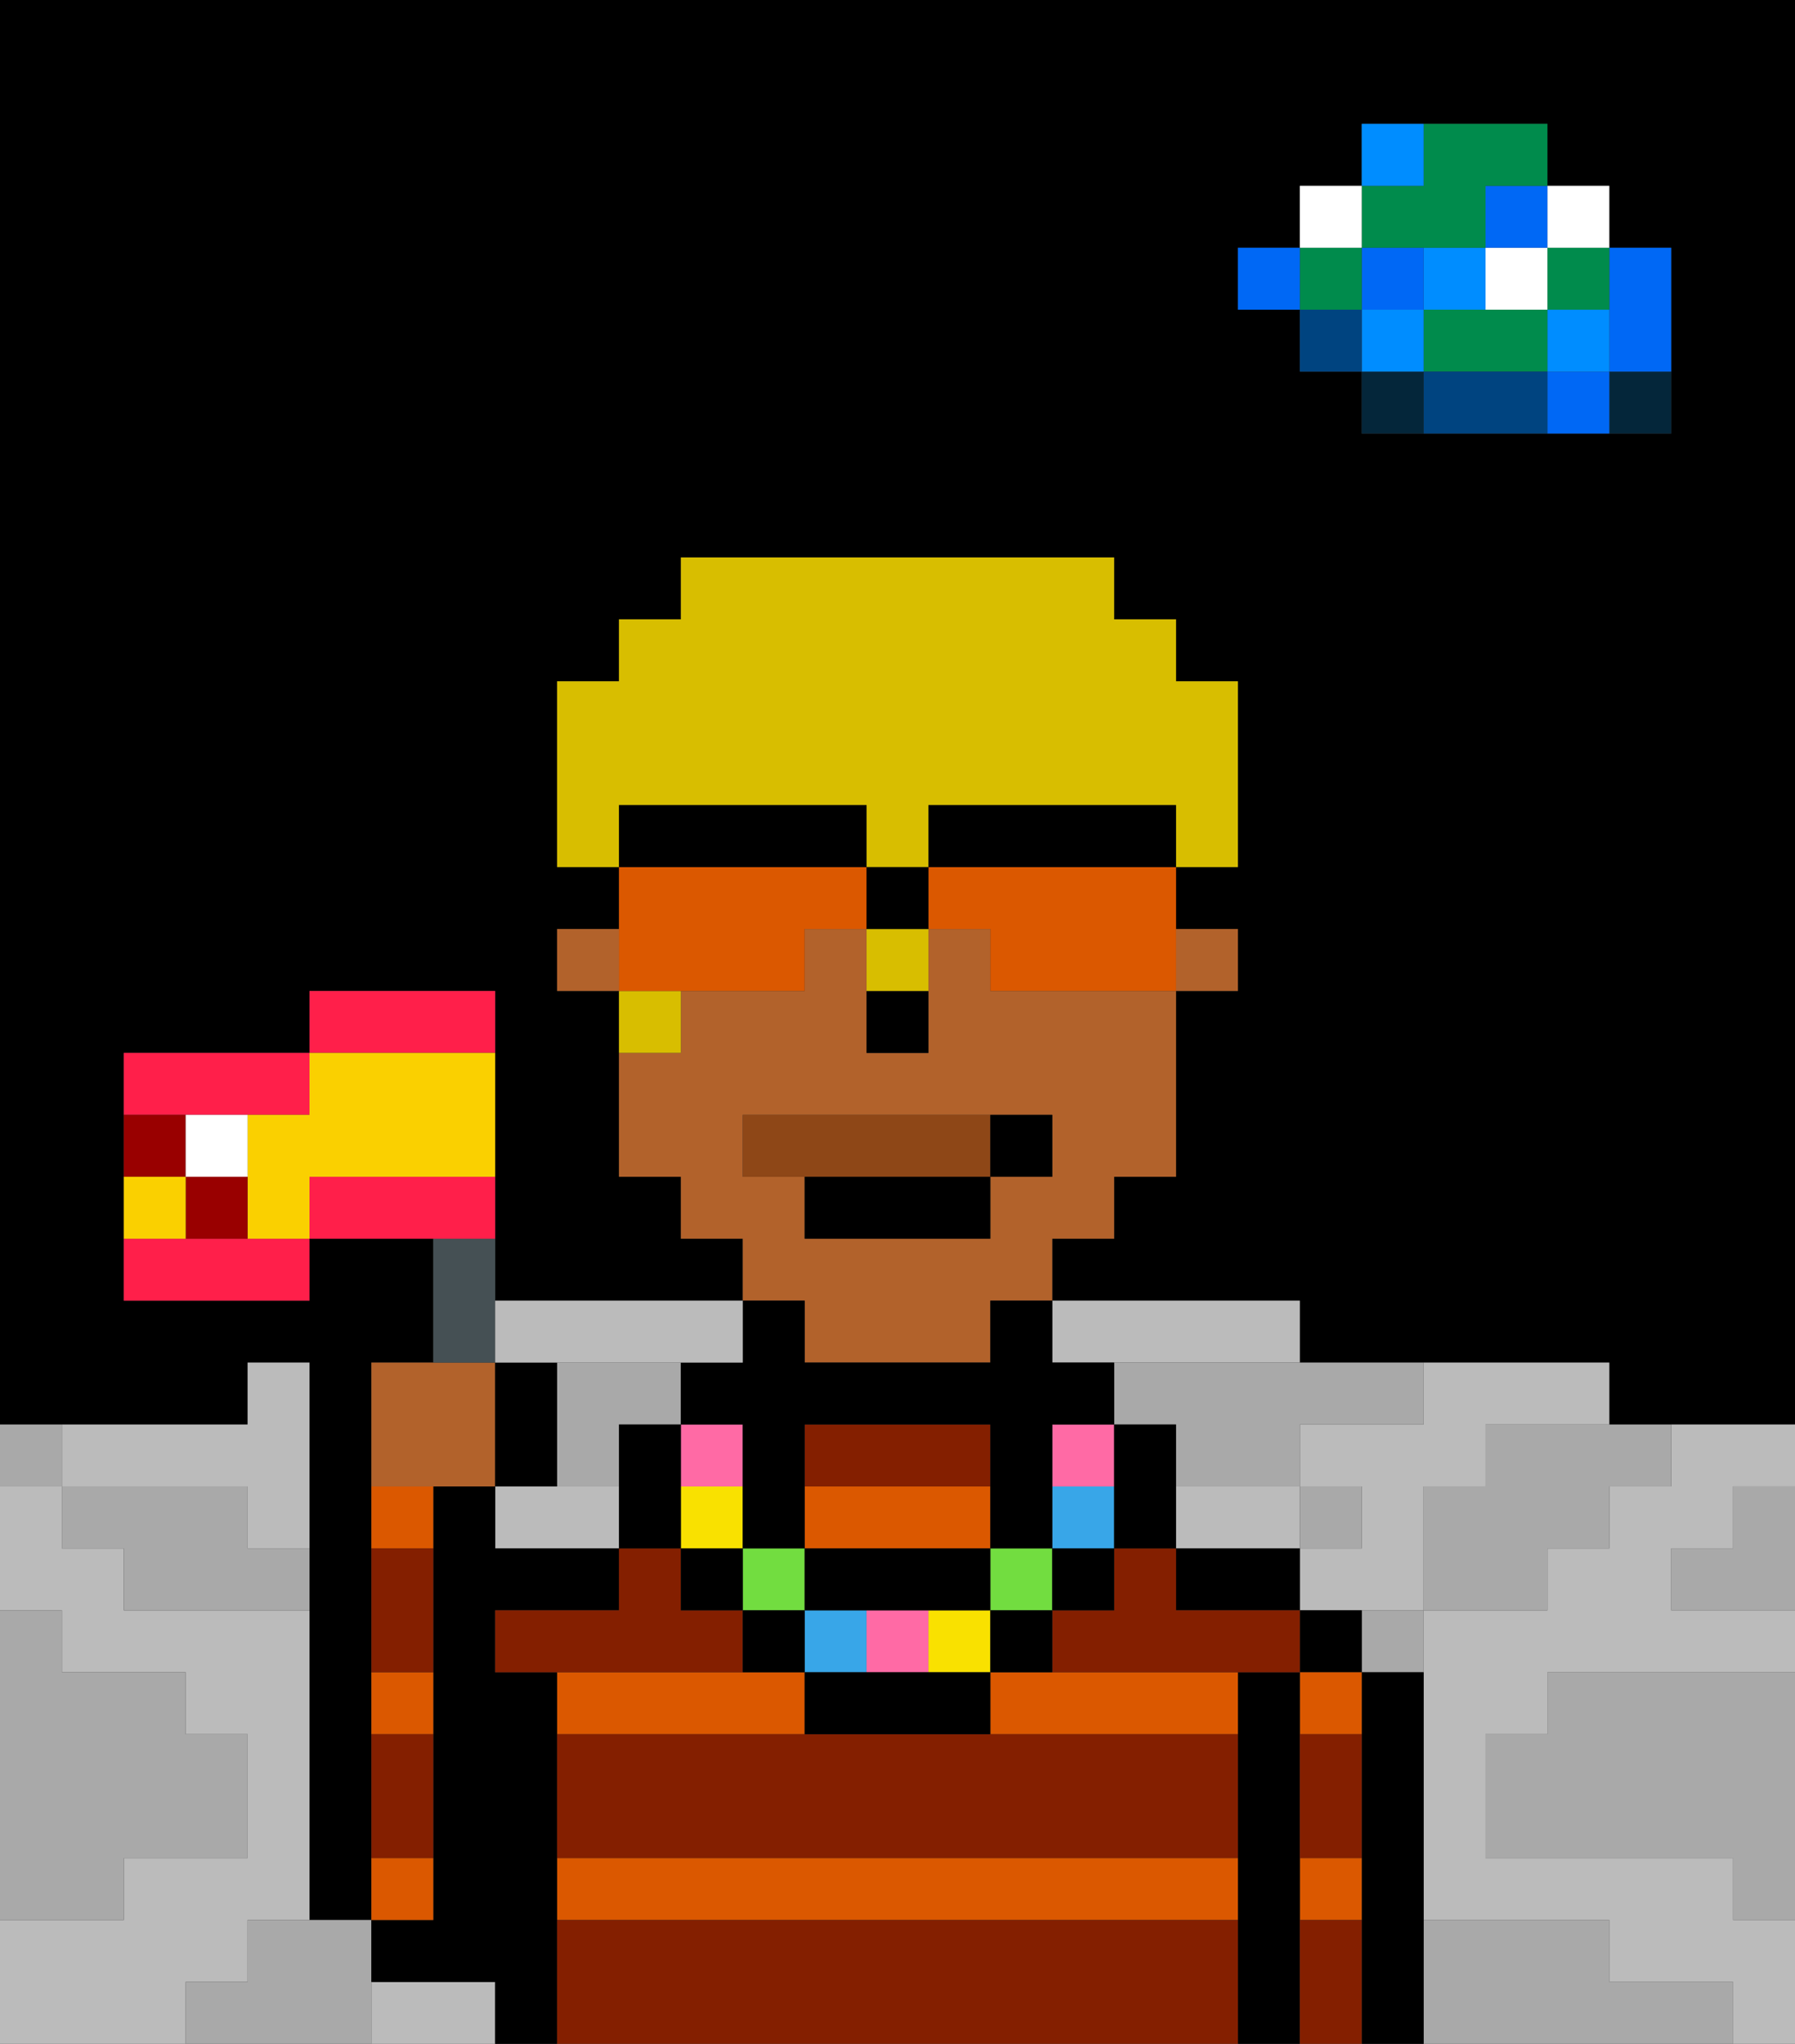 <svg xmlns="http://www.w3.org/2000/svg" viewBox="0 0 29 33"><rect x="0" y="0" width="29" height="33" fill="#333333" stroke="none"/><defs><style>polygon,rect,path{shape-rendering:crispedges;}polygon,rect,path{shape-rendering:crispedges;}.lb41-1{fill:#a9a9a9;}.lb41-2{fill:#000000;}.lb41-3{fill:#bbbbbb;}.lb41-4{fill:#04263a;}.lb41-5{fill:#0068f5;}.lb41-6{fill:#008dff;}.lb41-7{fill:#008b4c;}.lb41-8{fill:#ffffff;}.lb41-9{fill:#004480;}.lb41-10{fill:#db5800;}.lb41-11{fill:#b2622b;}.lb41-12{fill:#841f00;}.lb41-13{fill:#8e4717;}.lb41-14{fill:#d8be00;}.lb41-15{fill:#f9e100;}.lb41-16{fill:#72dd40;}.lb41-17{fill:#38a6e8;}.lb41-18{fill:#ff6aa5;}.lb41-19{fill:#db5800;}.lb41-20{fill:#455054;}.lb41-21{fill:#ff1f4a;}.lb41-22{fill:#fad000;}.lb41-23{fill:#900;}</style></defs><path class="lb41-1" d="M28,25H27v1h2V24H28Z"/><path class="lb41-2" d="M0,0V23H4V22H5v9H6V22H7V20H5v1H2V17H5V16H8v5h4V20H11V19H10V16H9V15h1V14H9V11h1V10h1V9h7v1h1v1h1v3H19v1h1v1H19v3H18v1H17v1h4v1h5v1h3V0H0ZM27,5V7H22V6H21V5H20V4h1V3h1V2h3V3h1V4h1Z"/><path class="lb41-1" d="M27,32H26V31H23v2h5V32Z"/><path class="lb41-1" d="M25,27v1H24v2h4v1h1V27H25Z"/><path class="lb41-3" d="M7,32H6v1H8V32Z"/><path class="lb41-3" d="M18,22h3V21H17v1Z"/><path class="lb41-3" d="M4,32V31H5V26H2V25H1V24H0v2H1v1H3v1H4v2H2v1H0v2H3V32Z"/><path class="lb41-3" d="M9,24H8v1h2V24Z"/><path class="lb41-3" d="M27,24H26v1H25v1H23v5h3v1h2v1h1V31H28V30H24V28h1V27h4V26H27V25h1V24h1V23H27Z"/><path class="lb41-3" d="M20,25h1V24H19v1Z"/><path class="lb41-3" d="M22,23H21v1h1v1H21v1h2V24h1V23h2V22H23v1Z"/><path class="lb41-3" d="M2,24H4v1H5V22H4v1H1v1Z"/><path class="lb41-4" d="M26,7h1V6H26Z"/><path class="lb41-5" d="M26,5V6h1V4H26Z"/><path class="lb41-5" d="M25,6V7h1V6Z"/><rect class="lb41-6" x="25" y="5" width="1" height="1"/><rect class="lb41-7" x="25" y="4" width="1" height="1"/><rect class="lb41-8" x="25" y="3" width="1" height="1"/><path class="lb41-1" d="M24,24H23v2h2V25h1V24h1V23H24Z"/><path class="lb41-7" d="M24,5H23V6h2V5Z"/><rect class="lb41-8" x="24" y="4" width="1" height="1"/><rect class="lb41-5" x="24" y="3" width="1" height="1"/><path class="lb41-9" d="M24,6H23V7h2V6Z"/><rect class="lb41-6" x="23" y="4" width="1" height="1"/><path class="lb41-1" d="M22,27h1V26H22Z"/><path class="lb41-4" d="M22,6V7h1V6Z"/><rect class="lb41-6" x="22" y="5" width="1" height="1"/><rect class="lb41-5" x="22" y="4" width="1" height="1"/><path class="lb41-7" d="M23,4h1V3h1V2H23V3H22V4Z"/><path class="lb41-6" d="M23,2H22V3h1Z"/><rect class="lb41-1" x="21" y="24" width="1" height="1"/><rect class="lb41-9" x="21" y="5" width="1" height="1"/><rect class="lb41-7" x="21" y="4" width="1" height="1"/><rect class="lb41-8" x="21" y="3" width="1" height="1"/><rect class="lb41-5" x="20" y="4" width="1" height="1"/><path class="lb41-1" d="M18,22v1h1v1h2V23h2V22H18Z"/><path class="lb41-1" d="M10,24V23h1V22H9v2Z"/><path class="lb41-1" d="M6,31H4v1H3v1H6V31Z"/><path class="lb41-1" d="M2,30H4V28H3V27H1V26H0v5H2Z"/><path class="lb41-1" d="M4,24H1v1H2v1H5V25H4Z"/><path class="lb41-1" d="M1,23H0v1H1Z"/><path class="lb41-2" d="M23,27H22v6h1V27Z"/><path class="lb41-2" d="M21,26v1h1V26Z"/><path class="lb41-10" d="M21,28h1V27H21Z"/><path class="lb41-10" d="M21,31h1V30H21Z"/><path class="lb41-2" d="M21,30V27H20v6h1V30Z"/><path class="lb41-2" d="M19,25v1h2V25H19Z"/><path class="lb41-10" d="M9,30v1H20V30H9Z"/><path class="lb41-10" d="M13,27H9v1h4Z"/><path class="lb41-10" d="M17,27H16v1h4V27H17Z"/><path class="lb41-10" d="M16,25V24H13v1h3Z"/><path class="lb41-2" d="M9,30V27H8V26h2V25H8V24H7v7H6v1H8v1H9V30Z"/><path class="lb41-10" d="M7,30H6v1H7Z"/><path class="lb41-10" d="M7,27H6v1H7Z"/><path class="lb41-10" d="M7,24H6v1H7Z"/><rect class="lb41-11" x="19" y="15" width="1" height="1"/><rect class="lb41-11" x="9" y="15" width="1" height="1"/><path class="lb41-11" d="M13,22h3V21h1V20h1V19h1V16H16V15H15v2H14V15H13v1H11v1H10v2h1v1h1v1h1Zm-1-3V18h5v1H16v1H13V19Z"/><path class="lb41-2" d="M14,17h1V16H14Z"/><path class="lb41-12" d="M9,31v2H20V31Z"/><path class="lb41-12" d="M16,28H9v2H20V28H16Z"/><path class="lb41-12" d="M20,26H19V25H18v1H17v1h4V26Z"/><path class="lb41-12" d="M12,27V26H11V25H10v1H8v1h4Z"/><path class="lb41-12" d="M16,23H13v1h3Z"/><path class="lb41-12" d="M7,28H6v2H7Z"/><path class="lb41-12" d="M7,25H6v2H7Z"/><path class="lb41-12" d="M21,31v2h1V31Z"/><path class="lb41-12" d="M21,29v1h1V28H21Z"/><path class="lb41-13" d="M16,19V18H12v1h4Z"/><path class="lb41-2" d="M13,20h3V19H13Z"/><path class="lb41-2" d="M17,19V18H16v1Z"/><path class="lb41-14" d="M11,16H10v1h1Z"/><path class="lb41-14" d="M14,16h1V15H14Z"/><path class="lb41-14" d="M11,13h3v1h1V13h4v1h1V11H19V10H18V9H11v1H10v1H9v3h1V13Z"/><rect class="lb41-15" x="11" y="24" width="1" height="1"/><rect class="lb41-16" x="12" y="25" width="1" height="1"/><rect class="lb41-17" x="13" y="26" width="1" height="1"/><rect class="lb41-16" x="16" y="25" width="1" height="1"/><rect class="lb41-18" x="14" y="26" width="1" height="1"/><rect class="lb41-15" x="15" y="26" width="1" height="1"/><rect class="lb41-17" x="17" y="24" width="1" height="1"/><rect class="lb41-18" x="11" y="23" width="1" height="1"/><rect class="lb41-18" x="17" y="23" width="1" height="1"/><path class="lb41-2" d="M11,22v1h1v2h1V23h3v2h1V23h1V22H17V21H16v1H13V21H12v1Z"/><path class="lb41-2" d="M14,26h2V25H13v1Z"/><polygon class="lb41-2" points="18 25 19 25 19 24 19 23 18 23 18 24 18 25"/><rect class="lb41-2" x="17" y="25" width="1" height="1"/><path class="lb41-2" d="M16,27h1V26H16Z"/><path class="lb41-2" d="M14,27H13v1h3V27H14Z"/><path class="lb41-2" d="M12,26v1h1V26Z"/><rect class="lb41-2" x="11" y="25" width="1" height="1"/><polygon class="lb41-2" points="11 24 11 23 10 23 10 24 10 25 11 25 11 24"/><path class="lb41-19" d="M12,16h1V15h1V14H10v2h2Z"/><path class="lb41-19" d="M15,14v1h1v1h3V14H15Z"/><path class="lb41-2" d="M18,13H15v1h4V13Z"/><path class="lb41-2" d="M14,14V13H10v1h4Z"/><rect class="lb41-2" x="14" y="14" width="1" height="1"/><path class="lb41-11" d="M8,24V22H6v2H8Z"/><path class="lb41-20" d="M8,21V20H7v2H8Z"/><path class="lb41-2" d="M9,22H8v2H9Z"/><path class="lb41-21" d="M4,18H5V17H2v1H4Z"/><path class="lb41-21" d="M8,16H5v1H8Z"/><path class="lb41-21" d="M3,20H2v1H5V20H3Z"/><path class="lb41-21" d="M8,19H5v1H8Z"/><path class="lb41-22" d="M7,19H8V17H5v1H4v2H5V19Z"/><path class="lb41-23" d="M3,20H4V19H3Z"/><path class="lb41-23" d="M3,18H2v1H3Z"/><path class="lb41-8" d="M3,19H4V18H3Z"/><path class="lb41-22" d="M3,19H2v1H3Z"/><path class="lb41-3" d="M9,22h3V21H8v1Z"/></svg>
